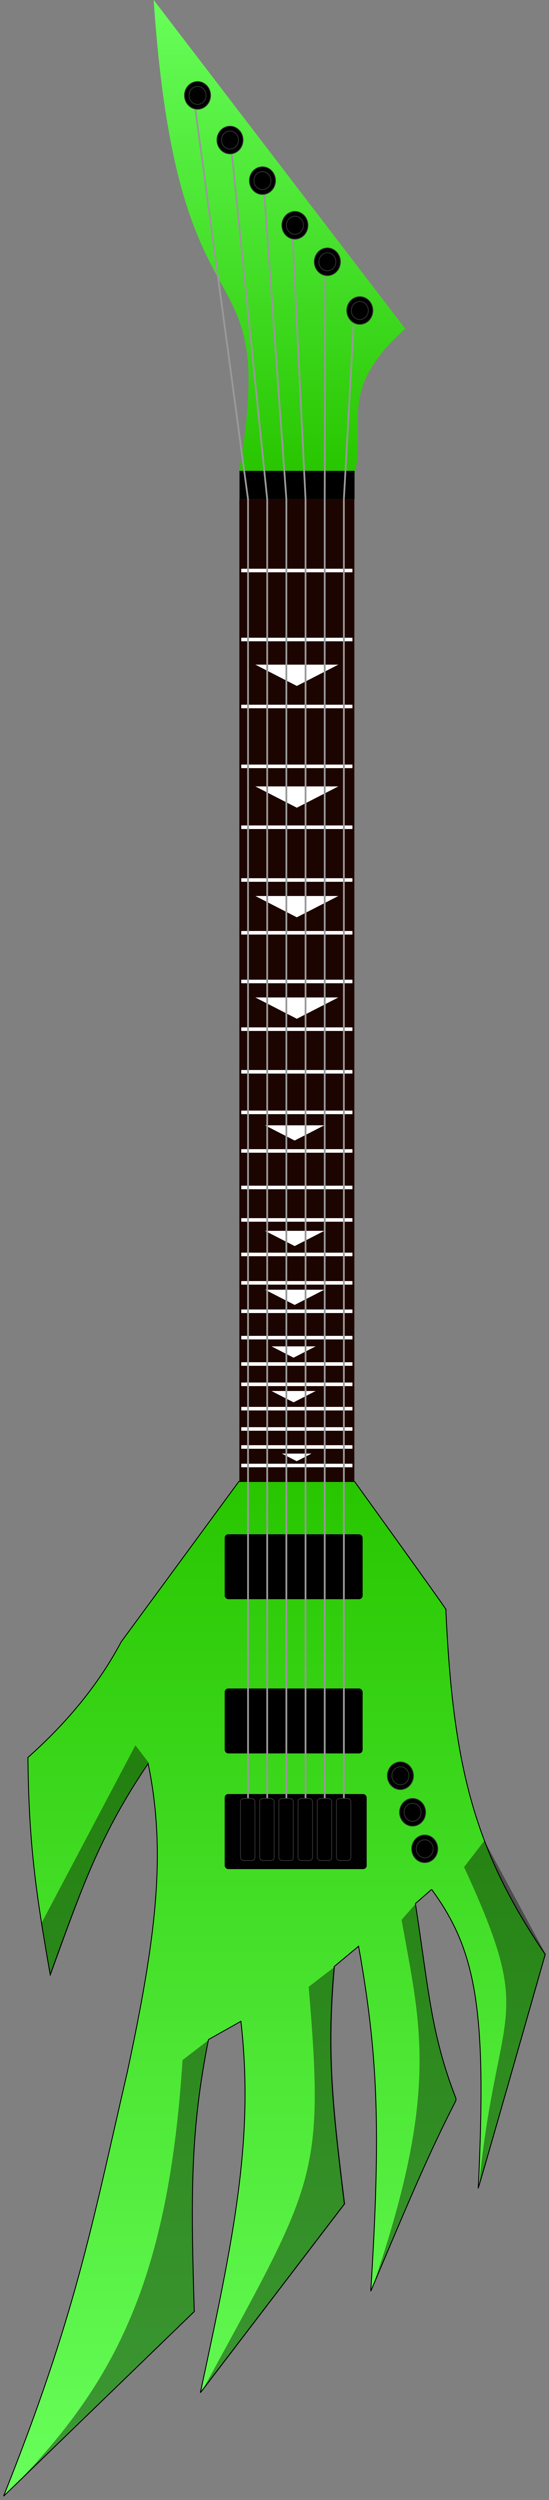<svg width="154" height="701" viewBox="0 0 154 701" fill="none" xmlns="http://www.w3.org/2000/svg">
<rect x="0" y="0" width="154" height="701" fill="#808080" stroke="none"/>
<path d="M125.055 451.264C125.814 452.213 121.755 446.37 99.448 415.413H67.011L34.005 460.369C27.944 471.788 19.335 482.579 7.829 492.805C8.101 516.633 9.909 529.955 14.088 553.695C23.224 528.544 28.208 514.264 41.555 494.513C46.838 520.039 43.563 544.227 35.713 581.01C25.439 625.512 21.192 649.238 1 699.943L54.491 648.159C53.484 615.097 53.435 597.221 58.474 571.905L67.579 566.783C71.31 599.639 65.658 626.892 56.198 670.921L96.602 617.999C93.311 590.992 91.568 575.897 93.757 551.419L100.585 545.728C105.963 575.846 106.905 596.434 104 642.468C114.936 616.585 120.208 603.965 127.9 588.977V588.407C120.807 570.223 120.176 557.231 116.519 533.778L121.072 529.794C133.623 546.881 136.581 563.612 134.16 613.446C133.781 614.964 137.005 604 152.939 548.004C133.079 518.831 127.047 495.366 125.055 451.264Z" fill="url(#paint0_linear_711_5)"/>
<path d="M121.072 529.794C133.623 546.881 136.581 563.612 134.16 613.446C133.781 614.964 137.005 604 152.939 548.004C133.079 518.831 127.047 495.366 125.055 451.264C125.814 452.213 121.755 446.37 99.448 415.413H67.011L34.005 460.369C27.944 471.788 19.335 482.579 7.829 492.805C8.101 516.633 9.909 529.955 14.088 553.695C23.224 528.544 28.208 514.264 41.555 494.513C46.838 520.039 43.563 544.227 35.713 581.01C25.439 625.512 21.192 649.238 1 699.943L54.491 648.159C53.484 615.097 53.435 597.221 58.474 571.905L67.579 566.783C71.31 599.639 65.658 626.892 56.198 670.921L96.602 617.999C93.311 590.992 91.568 575.897 93.757 551.419L100.585 545.728C105.963 575.846 106.905 596.434 104 642.468C114.936 616.585 120.208 603.965 127.9 588.977V588.407C120.807 570.223 120.176 557.231 116.519 533.778M121.072 529.794C121.072 529.794 121.072 529.794 116.519 533.778M121.072 529.794L116.519 533.778" stroke="black" stroke-width="0.25"/>
<path d="M14.088 554.264L11.527 539.468L37.989 489.391L41.631 494.171C28.284 513.923 23.224 529.113 14.088 554.264Z" fill="black" fill-opacity="0.4"/>
<path d="M153.087 548.004C137.153 604 133.917 614.963 134.297 613.446C139.418 561.092 150.663 567.921 130.177 523.534L135.867 516.137L153.087 548.004Z" fill="black" fill-opacity="0.4"/>
<path d="M128.014 588.407C120.92 570.223 120.289 557.231 116.632 533.778L112.649 538.33C118.028 568.448 123.461 586.7 104.113 642.468C115.049 616.584 120.321 603.965 128.014 588.976V588.407Z" fill="black" fill-opacity="0.4"/>
<path d="M96.831 617.998C93.54 590.992 91.796 575.896 93.985 551.418L86.587 557.109C91.139 611.17 88.294 612.308 56.427 670.921L96.831 617.998Z" fill="black" fill-opacity="0.4"/>
<path d="M54.617 648.216C53.61 615.154 53.561 597.278 58.6 571.962L51.203 577.652C47.042 642.852 30.35 670.635 1.126 700L54.617 648.216Z" fill="black" fill-opacity="0.4"/>
<path d="M122.783 518.413C122.783 520.551 121.147 522.272 119.145 522.272C117.142 522.272 115.506 520.551 115.506 518.413C115.506 516.276 117.142 514.555 119.145 514.555C121.147 514.555 122.783 516.276 122.783 518.413Z" fill="black" stroke="#2E2E2E" stroke-width="0.25"/>
<path d="M121.531 518.413C121.531 519.818 120.457 520.944 119.147 520.944C117.837 520.944 116.763 519.818 116.763 518.413C116.763 517.009 117.837 515.883 119.147 515.883C120.457 515.883 121.531 517.009 121.531 518.413Z" fill="black" stroke="#2E2E2E" stroke-width="0.25"/>
<path d="M115.954 497.927C115.954 500.065 114.318 501.785 112.315 501.785C110.312 501.785 108.677 500.065 108.677 497.927C108.677 495.789 110.312 494.069 112.315 494.069C114.318 494.069 115.954 495.789 115.954 497.927Z" fill="black" stroke="#2E2E2E" stroke-width="0.25"/>
<path d="M114.702 497.927C114.702 499.331 113.628 500.458 112.318 500.458C111.008 500.458 109.934 499.331 109.934 497.927C109.934 496.523 111.008 495.396 112.318 495.396C113.628 495.396 114.702 496.523 114.702 497.927Z" fill="black" stroke="#2E2E2E" stroke-width="0.25"/>
<path d="M119.369 508.17C119.369 510.308 117.733 512.028 115.73 512.028C113.727 512.028 112.092 510.308 112.092 508.17C112.092 506.032 113.727 504.312 115.73 504.312C117.733 504.312 119.369 506.032 119.369 508.17Z" fill="black" stroke="#2E2E2E" stroke-width="0.25"/>
<path d="M118.116 508.17C118.116 509.575 117.042 510.701 115.732 510.701C114.422 510.701 113.348 509.575 113.348 508.17C113.348 506.766 114.422 505.64 115.732 505.64C117.042 505.64 118.116 506.766 118.116 508.17Z" fill="black" stroke="#2E2E2E" stroke-width="0.25"/>
<path d="M67.139 415.413L67.139 139.988L74.128 139.988L99.398 139.988L99.398 415.413L67.139 415.413Z" fill="#1C0500"/>
<line x1="67.676" y1="159.975" x2="98.86" y2="159.975" stroke="white"/>
<line x1="67.676" y1="198.102" x2="98.86" y2="198.102" stroke="white"/>
<line x1="67.676" y1="214.889" x2="98.86" y2="214.889" stroke="white"/>
<line x1="67.676" y1="231.961" x2="98.86" y2="231.961" stroke="white"/>
<line x1="67.676" y1="246.756" x2="98.86" y2="246.756" stroke="white"/>
<line x1="67.676" y1="261.552" x2="98.86" y2="261.552" stroke="white"/>
<line x1="67.676" y1="275.209" x2="98.86" y2="275.209" stroke="white"/>
<line x1="67.676" y1="288.582" x2="98.86" y2="288.582" stroke="white"/>
<line x1="67.676" y1="300.532" x2="98.86" y2="300.532" stroke="white"/>
<line x1="67.676" y1="311.913" x2="98.86" y2="311.913" stroke="white"/>
<line x1="67.676" y1="322.726" x2="98.86" y2="322.726" stroke="white"/>
<line x1="67.676" y1="332.969" x2="98.86" y2="332.969" stroke="white"/>
<line x1="67.676" y1="342.074" x2="98.86" y2="342.074" stroke="white"/>
<line x1="67.676" y1="351.748" x2="98.86" y2="351.748" stroke="white"/>
<line x1="67.676" y1="359.714" x2="98.86" y2="359.714" stroke="white"/>
<line x1="67.676" y1="367.681" x2="98.86" y2="367.681" stroke="white"/>
<line x1="67.676" y1="375.079" x2="98.86" y2="375.079" stroke="white"/>
<line x1="67.676" y1="382.477" x2="98.86" y2="382.477" stroke="white"/>
<line x1="67.676" y1="388.167" x2="98.86" y2="388.167" stroke="white"/>
<line x1="67.676" y1="394.996" x2="98.86" y2="394.996" stroke="white"/>
<line x1="67.676" y1="400.687" x2="98.86" y2="400.687" stroke="white"/>
<path d="M67.676 405.739L98.86 405.739" stroke="white"/>
<line x1="67.676" y1="410.93" x2="98.86" y2="410.93" stroke="white"/>
<line x1="67.676" y1="179.323" x2="98.86" y2="179.323" stroke="white"/>
<path d="M83.268 192.342L94.909 186.367L71.627 186.367L83.268 192.342Z" fill="white"/>
<path d="M83.268 226.485L94.909 220.51L71.627 220.51L83.268 226.485Z" fill="white"/>
<path d="M83.268 257.215L94.909 251.24L71.627 251.24L83.268 257.215Z" fill="white"/>
<path d="M83.268 285.668L94.909 279.693L71.627 279.693L83.268 285.668Z" fill="white"/>
<path d="M82.654 319.811L90.969 315.543L74.339 315.543L82.654 319.811Z" fill="white"/>
<path d="M82.654 349.402L90.969 345.134L74.339 345.134L82.654 349.402Z" fill="white"/>
<path d="M82.654 365.905L90.969 361.637L74.339 361.637L82.654 365.905Z" fill="white"/>
<path d="M82.349 380.701L88.537 377.524L76.16 377.524L82.349 380.701Z" fill="white"/>
<path d="M82.349 393.22L88.537 390.044L76.16 390.044L82.349 393.22Z" fill="white"/>
<path d="M83.229 409.723L87.387 407.589L79.072 407.589L83.229 409.723Z" fill="white"/>
<rect x="67.182" y="132.022" width="32.266" height="7.967" fill="black"/>
<path d="M67.105 132.022C78.392 65.442 49.939 101.862 43.11 0L113.674 92.188C94.954 108.913 102.293 117.795 99.734 132.022L67.105 132.022Z" fill="url(#paint1_linear_711_5)"/>
<path d="M59.049 26.746C59.049 28.884 57.413 30.604 55.41 30.604C53.407 30.604 51.772 28.884 51.772 26.746C51.772 24.608 53.407 22.887 55.41 22.887C57.413 22.887 59.049 24.608 59.049 26.746Z" fill="black" stroke="#2E2E2E" stroke-width="0.25"/>
<path d="M57.795 26.746C57.795 28.15 56.722 29.276 55.411 29.276C54.101 29.276 53.027 28.15 53.027 26.746C53.027 25.341 54.101 24.215 55.411 24.215C56.722 24.215 57.795 25.341 57.795 26.746Z" fill="black" stroke="#2E2E2E" stroke-width="0.25"/>
<path d="M68.154 39.265C68.154 41.403 66.519 43.123 64.516 43.123C62.513 43.123 60.877 41.403 60.877 39.265C60.877 37.127 62.513 35.407 64.516 35.407C66.519 35.407 68.154 37.127 68.154 39.265Z" fill="black" stroke="#2E2E2E" stroke-width="0.25"/>
<path d="M66.901 39.265C66.901 40.669 65.827 41.796 64.517 41.796C63.207 41.796 62.133 40.669 62.133 39.265C62.133 37.861 63.207 36.734 64.517 36.734C65.827 36.734 66.901 37.861 66.901 39.265Z" fill="black" stroke="#2E2E2E" stroke-width="0.25"/>
<path d="M77.259 50.646C77.259 52.784 75.623 54.505 73.62 54.505C71.617 54.505 69.981 52.784 69.981 50.646C69.981 48.509 71.617 46.788 73.62 46.788C75.623 46.788 77.259 48.509 77.259 50.646Z" fill="black" stroke="#2E2E2E" stroke-width="0.25"/>
<path d="M76.005 50.646C76.005 52.051 74.931 53.177 73.621 53.177C72.311 53.177 71.237 52.051 71.237 50.646C71.237 49.242 72.311 48.116 73.621 48.116C74.931 48.116 76.005 49.242 76.005 50.646Z" fill="black" stroke="#2E2E2E" stroke-width="0.25"/>
<path d="M86.364 63.166C86.364 65.303 84.728 67.024 82.726 67.024C80.723 67.024 79.087 65.303 79.087 63.166C79.087 61.028 80.723 59.307 82.726 59.307C84.728 59.307 86.364 61.028 86.364 63.166Z" fill="black" stroke="#2E2E2E" stroke-width="0.25"/>
<path d="M85.111 63.166C85.111 64.57 84.037 65.696 82.727 65.696C81.417 65.696 80.343 64.57 80.343 63.166C80.343 61.761 81.417 60.635 82.727 60.635C84.037 60.635 85.111 61.761 85.111 63.166Z" fill="black" stroke="#2E2E2E" stroke-width="0.25"/>
<path d="M95.468 73.409C95.468 75.546 93.832 77.267 91.829 77.267C89.826 77.267 88.19 75.546 88.19 73.409C88.19 71.271 89.826 69.55 91.829 69.55C93.832 69.55 95.468 71.271 95.468 73.409Z" fill="black" stroke="#2E2E2E" stroke-width="0.25"/>
<path d="M94.215 73.409C94.215 74.813 93.141 75.939 91.83 75.939C90.52 75.939 89.446 74.813 89.446 73.409C89.446 72.004 90.52 70.878 91.83 70.878C93.141 70.878 94.215 72.004 94.215 73.409Z" fill="black" stroke="#2E2E2E" stroke-width="0.25"/>
<path d="M104.573 87.066C104.573 89.204 102.938 90.925 100.935 90.925C98.932 90.925 97.296 89.204 97.296 87.066C97.296 84.928 98.932 83.208 100.935 83.208C102.938 83.208 104.573 84.928 104.573 87.066Z" fill="black" stroke="#2E2E2E" stroke-width="0.25"/>
<path d="M103.32 87.066C103.32 88.471 102.246 89.597 100.936 89.597C99.626 89.597 98.552 88.471 98.552 87.066C98.552 85.662 99.626 84.536 100.936 84.536C102.246 84.536 103.32 85.662 103.32 87.066Z" fill="black" stroke="#2E2E2E" stroke-width="0.25"/>
<rect x="63.277" y="430.459" width="38.196" height="17.71" rx="0.75" fill="black" stroke="black" stroke-width="0.5"/>
<rect x="63.277" y="473.707" width="38.196" height="17.71" rx="0.75" fill="black" stroke="black" stroke-width="0.5"/>
<rect x="63.277" y="503.299" width="39.334" height="20.555" rx="0.75" fill="black" stroke="black" stroke-width="0.5"/>
<rect x="67.459" y="504.312" width="4.056" height="17.391" rx="0.875" fill="black" stroke="#2E2E2E" stroke-width="0.25"/>
<rect x="78.225" y="504.312" width="4.056" height="17.391" rx="0.875" fill="black" stroke="#2E2E2E" stroke-width="0.25"/>
<rect x="88.991" y="504.312" width="4.056" height="17.391" rx="0.875" fill="black" stroke="#2E2E2E" stroke-width="0.25"/>
<rect x="94.374" y="504.312" width="4.056" height="17.391" rx="0.875" fill="black" stroke="#2E2E2E" stroke-width="0.25"/>
<rect x="72.842" y="504.312" width="4.056" height="17.391" rx="0.875" fill="black" stroke="#2E2E2E" stroke-width="0.25"/>
<rect x="83.608" y="504.312" width="4.056" height="17.391" rx="0.875" fill="black" stroke="#2E2E2E" stroke-width="0.25"/>
<line x1="69.578" y1="140.022" x2="54.813" y2="30.763" stroke="#999999" stroke-width="0.5"/>
<line x1="74.954" y1="140.014" x2="65.055" y2="43.274" stroke="#999999" stroke-width="0.5"/>
<line x1="80.33" y1="140.007" x2="74.159" y2="54.648" stroke="#999999" stroke-width="0.5"/>
<line x1="85.707" y1="140.001" x2="82.126" y2="67.161" stroke="#999999" stroke-width="0.5"/>
<line x1="91.083" y1="139.988" x2="91.231" y2="77.392" stroke="#999999" stroke-width="0.5"/>
<line x1="96.46" y1="139.975" x2="99.198" y2="91.036" stroke="#999999" stroke-width="0.5"/>
<line x1="69.576" y1="504.187" x2="69.576" y2="139.989" stroke="#999999" stroke-width="0.5"/>
<line x1="74.953" y1="504.187" x2="74.953" y2="139.989" stroke="#999999" stroke-width="0.5"/>
<line x1="80.329" y1="504.187" x2="80.329" y2="139.989" stroke="#999999" stroke-width="0.5"/>
<line x1="85.707" y1="504.187" x2="85.707" y2="139.989" stroke="#999999" stroke-width="0.5"/>
<line x1="91.083" y1="504.187" x2="91.083" y2="139.989" stroke="#999999" stroke-width="0.5"/>
<line x1="96.46" y1="504.187" x2="96.46" y2="139.989" stroke="#999999" stroke-width="0.5"/>
<defs>
<linearGradient id="paint0_linear_711_5" x1="76.97" y1="415.413" x2="76.97" y2="699.943" gradientUnits="userSpaceOnUse">
<stop stop-color="#28C600"/>
<stop offset="1" stop-color="#68FF5B"/>
</linearGradient>
<linearGradient id="paint1_linear_711_5" x1="78.392" y1="132.022" x2="78.392" y2="0" gradientUnits="userSpaceOnUse">
<stop stop-color="#28C600"/>
<stop offset="1" stop-color="#68FF5B"/>
</linearGradient>
</defs>
</svg>
